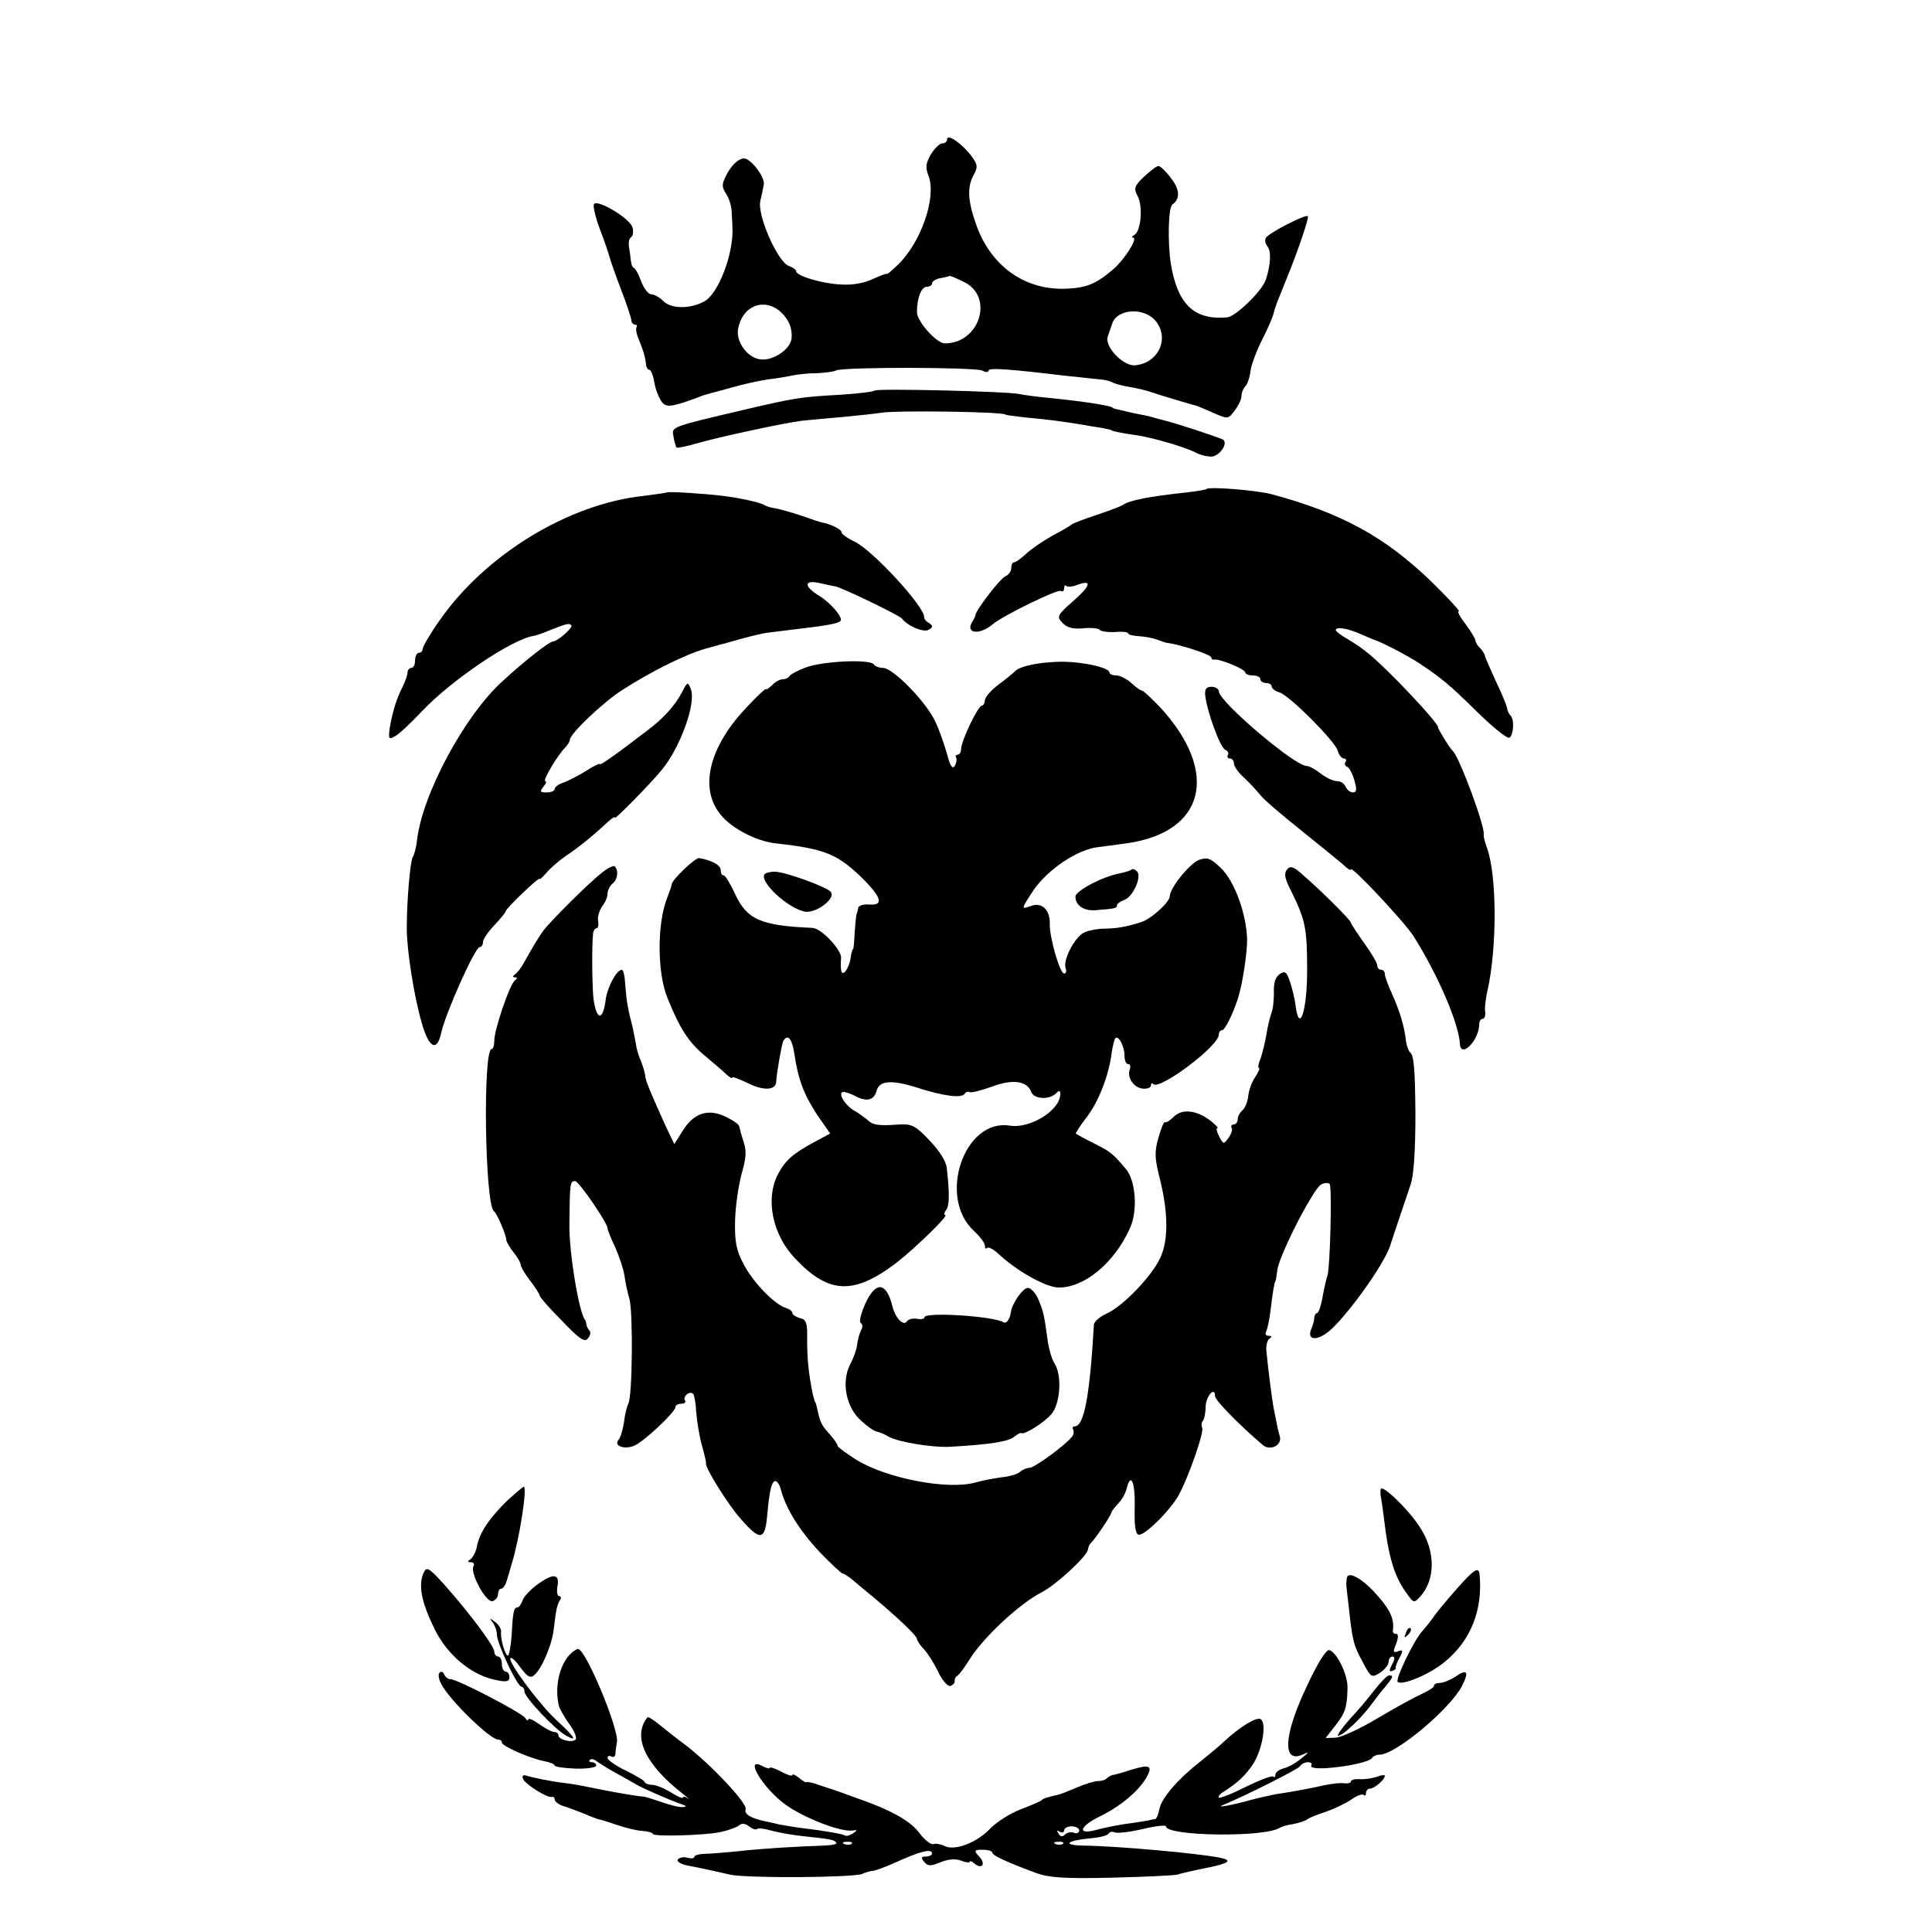 <?xml version="1.0" standalone="no"?>
<!DOCTYPE svg PUBLIC "-//W3C//DTD SVG 20010904//EN"
 "http://www.w3.org/TR/2001/REC-SVG-20010904/DTD/svg10.dtd">
<svg version="1.0" xmlns="http://www.w3.org/2000/svg"
 width="512pt" height="512pt" viewBox="0 0 512 512"
 preserveAspectRatio="xMidYMid meet">
<g transform="translate(0,512) scale(0.1,-0.1)"
fill="#000000" stroke="none">
<path d="M2510 4751 c0 -6 -6 -11 -13 -11 -7 0 -20 -13 -30 -29 -14 -24 -15
-35 -6 -58 21 -56 -20 -176 -82 -235 -16 -16 -29 -26 -29 -24 0 2 -16 -4 -36
-13 -23 -11 -54 -17 -84 -15 -51 2 -120 23 -120 35 0 4 -8 10 -19 14 -29 9
-85 134 -76 173 3 12 7 31 9 42 5 19 -34 70 -52 70 -15 0 -34 -18 -47 -44 -12
-23 -13 -31 -1 -49 8 -12 15 -34 15 -49 1 -16 2 -34 2 -40 4 -69 -37 -177 -75
-197 -37 -20 -87 -20 -108 1 -10 10 -24 18 -32 18 -8 0 -20 16 -27 35 -7 19
-16 35 -19 35 -3 0 -7 8 -8 18 -1 9 -3 26 -5 37 -2 11 0 23 5 26 6 4 7 16 4
27 -8 24 -93 75 -102 61 -3 -5 4 -35 16 -67 12 -31 23 -64 25 -72 2 -8 15 -46
30 -85 15 -38 27 -76 28 -82 0 -7 4 -13 9 -13 5 0 7 -3 5 -7 -3 -5 0 -19 6
-33 12 -29 18 -50 19 -67 1 -7 5 -13 9 -13 4 0 10 -15 13 -33 3 -19 12 -41 19
-51 12 -17 27 -15 97 11 17 7 15 6 93 27 31 9 74 18 95 21 20 2 48 7 62 10 14
3 43 6 65 6 22 1 44 4 50 7 16 10 369 9 388 0 9 -5 17 -5 17 0 0 8 55 4 205
-14 33 -3 72 -8 86 -9 14 -1 30 -4 36 -8 5 -3 25 -9 44 -12 19 -3 45 -9 59
-14 20 -7 100 -31 120 -36 3 -1 23 -9 45 -19 39 -17 40 -17 57 6 10 13 18 30
18 38 0 9 5 21 10 26 6 6 12 24 14 41 2 16 16 54 31 83 15 29 28 60 30 69 2 9
9 30 16 46 7 17 13 32 14 35 1 3 5 12 8 20 24 58 57 154 53 157 -6 6 -103 -44
-111 -57 -4 -6 -2 -16 4 -23 10 -13 9 -46 -4 -87 -9 -30 -80 -99 -103 -101
-87 -8 -131 34 -149 141 -9 57 -7 151 4 158 21 15 20 40 -4 70 -13 18 -28 32
-33 32 -5 0 -22 -13 -38 -28 -26 -25 -28 -31 -17 -52 14 -26 9 -91 -8 -102 -7
-4 -9 -8 -4 -8 13 0 -20 -54 -51 -82 -45 -39 -71 -51 -126 -53 -107 -5 -197
57 -237 164 -24 66 -27 103 -9 137 12 21 11 28 -6 51 -24 32 -64 60 -64 44z
m44 -378 c81 -38 43 -163 -50 -163 -22 0 -74 58 -74 83 0 38 12 67 26 67 8 0
14 4 14 9 0 5 10 12 23 14 12 2 23 5 24 6 1 0 18 -6 37 -16z m-465 -105 c8
-14 11 -35 8 -49 -7 -29 -53 -57 -84 -51 -33 5 -63 47 -57 80 14 76 94 88 133
20z m974 1 c37 -46 7 -111 -54 -117 -32 -4 -84 51 -73 77 3 9 8 23 11 32 12
41 85 46 116 8z"/>
<path d="M2318 4085 c-3 -3 -43 -8 -89 -11 -109 -6 -124 -9 -249 -38 -208 -49
-200 -46 -195 -74 2 -13 6 -26 8 -28 2 -2 26 3 54 11 54 16 230 54 278 60 17
2 66 6 109 10 43 4 88 9 100 11 36 7 331 3 331 -5 0 -1 23 -4 50 -7 55 -5 104
-11 150 -19 17 -3 41 -7 55 -9 14 -3 25 -5 25 -6 0 -2 22 -7 70 -14 46 -7 132
-33 157 -47 10 -5 27 -9 38 -9 21 0 46 35 31 45 -11 6 -123 43 -156 51 -11 3
-24 6 -30 8 -5 2 -28 7 -50 11 -56 13 -55 12 -57 15 -6 5 -74 16 -163 25 -33
3 -71 8 -85 11 -36 7 -376 15 -382 9z"/>
<path d="M3197 3824 c-2 -2 -25 -6 -53 -9 -101 -11 -151 -21 -168 -33 -6 -4
-38 -16 -71 -27 -33 -11 -62 -22 -65 -25 -3 -3 -25 -16 -50 -29 -25 -14 -56
-35 -70 -48 -14 -13 -28 -23 -32 -23 -5 0 -8 -7 -8 -15 0 -9 -7 -18 -15 -22
-14 -5 -79 -90 -80 -103 0 -3 -4 -11 -8 -17 -20 -32 18 -37 53 -8 28 24 173
94 181 89 5 -3 9 0 9 7 0 7 3 10 6 6 3 -3 16 -2 29 3 40 15 36 -2 -11 -43 -42
-37 -44 -41 -29 -57 12 -13 28 -18 56 -15 21 2 41 0 43 -4 3 -4 21 -7 41 -6
19 2 35 0 35 -4 0 -3 13 -6 29 -7 16 -1 37 -5 47 -9 11 -4 24 -9 29 -9 32 -4
115 -31 115 -38 0 -4 3 -7 8 -6 12 3 82 -25 82 -34 0 -4 9 -8 20 -8 11 0 20
-4 20 -10 0 -5 7 -10 15 -10 8 0 15 -4 15 -9 0 -5 9 -13 21 -16 27 -9 145
-127 154 -154 3 -12 11 -21 16 -21 6 0 8 -4 5 -9 -4 -5 -2 -11 4 -13 5 -1 14
-18 19 -35 7 -25 7 -33 -4 -33 -7 0 -15 7 -19 15 -3 8 -13 15 -23 15 -10 0
-29 9 -43 20 -14 11 -30 20 -37 20 -32 0 -233 171 -233 198 0 6 -9 12 -19 12
-14 0 -19 -6 -17 -23 5 -44 40 -139 53 -144 7 -3 10 -9 7 -14 -3 -5 0 -9 5 -9
6 0 11 -6 11 -13 0 -8 12 -25 28 -39 15 -14 34 -35 42 -45 8 -11 56 -52 105
-91 50 -40 100 -81 113 -92 12 -12 22 -18 22 -14 0 12 141 -138 166 -177 65
-103 120 -231 123 -286 3 -39 51 11 51 52 0 8 4 15 9 15 5 0 8 8 7 17 -2 10 1
36 6 58 26 115 25 309 -2 380 -5 14 -9 29 -8 33 5 18 -64 205 -82 222 -9 8
-40 60 -39 62 3 5 -43 57 -106 122 -68 68 -87 84 -133 112 -18 10 -32 21 -32
24 0 10 31 5 65 -10 17 -7 32 -14 35 -15 14 -3 90 -42 120 -62 60 -40 80 -56
156 -131 41 -40 78 -70 84 -67 11 7 14 48 3 59 -4 3 -8 12 -9 19 -1 7 -14 39
-30 72 -15 33 -28 63 -29 67 0 4 -6 13 -12 20 -7 6 -13 16 -13 21 0 4 -12 24
-26 43 -15 19 -23 34 -18 34 4 0 -28 35 -72 78 -123 119 -238 182 -423 232
-41 11 -167 21 -174 14z"/>
<path d="M1768 3815 c-2 -1 -29 -5 -61 -9 -201 -21 -423 -157 -544 -333 -24
-34 -43 -67 -43 -73 0 -5 -4 -10 -10 -10 -5 0 -10 -9 -10 -20 0 -11 -4 -20
-10 -20 -5 0 -10 -6 -10 -12 0 -7 -6 -24 -13 -38 -16 -31 -26 -64 -34 -108 -4
-30 -3 -33 14 -23 10 5 43 36 73 68 77 81 238 190 295 198 6 1 24 7 40 14 48
19 53 20 59 14 6 -6 -37 -43 -49 -43 -9 0 -77 -53 -133 -105 -101 -91 -214
-302 -227 -423 -2 -18 -7 -37 -11 -43 -7 -11 -16 -116 -16 -189 0 -58 19 -180
40 -252 19 -66 40 -76 51 -26 12 54 90 228 102 228 5 0 9 6 9 14 0 7 14 27 30
44 17 18 30 34 30 37 0 7 90 93 90 86 0 -3 8 4 18 16 9 11 33 32 52 45 35 23
77 58 112 91 10 9 18 14 18 10 0 -5 93 89 124 127 48 58 91 175 77 213 -8 21
-9 21 -24 -8 -18 -35 -51 -71 -93 -102 -86 -66 -124 -92 -124 -88 0 3 -17 -5
-37 -18 -21 -13 -48 -27 -60 -31 -13 -4 -23 -12 -23 -17 0 -5 -10 -9 -21 -9
-18 0 -19 2 -9 15 7 8 9 15 5 15 -8 0 32 68 52 88 7 7 13 17 13 21 0 16 88
100 140 133 76 49 167 94 220 109 25 7 50 14 55 15 48 14 94 26 115 28 14 2
50 6 81 10 70 8 100 14 106 20 9 8 -25 48 -56 67 -41 25 -41 43 0 34 17 -4 37
-8 43 -9 17 -3 170 -77 176 -85 15 -20 58 -38 71 -30 12 7 12 10 1 18 -8 4
-13 11 -13 15 4 25 -136 178 -185 201 -19 9 -34 20 -34 25 0 7 -28 21 -50 25
-3 0 -27 8 -55 18 -27 9 -59 18 -70 20 -11 1 -24 5 -30 9 -12 7 -68 19 -110
24 -50 6 -144 12 -147 9z"/>
<path d="M2135 3351 c-22 -8 -41 -19 -43 -23 -2 -4 -10 -8 -17 -8 -8 0 -21 -7
-29 -16 -9 -8 -16 -13 -16 -10 0 3 -23 -18 -50 -47 -96 -100 -126 -206 -77
-277 26 -40 97 -79 153 -85 133 -15 165 -28 237 -100 44 -46 48 -65 10 -62
-16 1 -28 -3 -29 -10 -1 -7 -3 -14 -4 -15 -1 -2 -3 -23 -5 -48 -1 -25 -3 -45
-4 -45 -2 0 -5 -11 -7 -25 -5 -30 -23 -51 -25 -30 -1 8 -1 22 0 31 2 21 -52
79 -76 80 -138 6 -174 22 -206 92 -12 26 -25 47 -29 47 -5 0 -8 6 -8 14 0 13
-23 26 -57 32 -10 2 -73 -58 -73 -70 0 -3 -5 -17 -11 -33 -28 -68 -28 -200 0
-268 32 -80 56 -117 98 -152 25 -21 52 -44 59 -51 8 -7 14 -11 14 -8 0 4 18
-3 41 -14 41 -21 75 -20 76 3 1 23 15 102 19 109 12 19 23 5 29 -34 10 -69 26
-110 61 -163 l34 -49 -39 -21 c-60 -32 -80 -50 -100 -88 -33 -65 -14 -159 46
-222 89 -95 156 -97 268 -12 49 38 141 127 130 127 -4 0 -3 6 2 13 9 11 10 42
2 112 -2 18 -20 46 -46 73 -36 38 -46 44 -80 42 -55 -4 -70 -2 -85 13 -8 6
-22 17 -33 23 -22 12 -42 41 -34 49 3 3 19 -1 34 -9 32 -17 51 -12 58 13 7 27
38 30 103 10 74 -24 122 -30 130 -18 3 5 9 7 13 5 4 -3 31 4 59 14 55 21 94
16 105 -14 7 -19 48 -21 65 -4 9 9 12 9 12 -2 -1 -43 -81 -92 -134 -83 -121
19 -192 -190 -95 -279 16 -15 29 -32 29 -39 0 -7 3 -10 6 -6 3 3 16 -3 28 -14
47 -45 126 -90 160 -91 67 -2 148 63 190 156 22 47 16 128 -11 159 -35 41 -40
45 -84 67 -24 12 -46 24 -48 26 -1 1 11 20 27 41 32 40 61 113 68 173 3 18 7
36 10 39 8 8 24 -22 24 -46 0 -13 4 -23 10 -23 5 0 7 -6 4 -14 -8 -22 11 -49
35 -51 12 -1 21 3 21 8 0 6 3 8 6 4 17 -17 174 101 174 131 0 7 4 12 9 12 7 0
28 42 41 82 13 39 25 122 25 158 -2 69 -33 154 -69 189 -28 27 -36 30 -59 22
-25 -10 -77 -75 -77 -96 0 -16 -51 -62 -77 -69 -40 -13 -68 -17 -97 -17 -15 0
-38 -4 -50 -9 -26 -9 -60 -74 -52 -96 3 -8 1 -14 -4 -14 -11 0 -39 95 -38 132
1 37 -21 58 -50 47 -27 -10 -26 -8 7 42 38 55 116 108 171 114 14 2 48 6 75
10 208 29 248 187 91 359 -24 25 -46 46 -50 46 -4 0 -16 9 -28 20 -12 11 -30
20 -40 20 -10 0 -18 4 -18 8 0 14 -84 31 -140 28 -55 -2 -100 -13 -110 -25 -3
-3 -22 -19 -42 -34 -21 -15 -38 -35 -38 -43 0 -7 -4 -14 -8 -14 -10 0 -55 -94
-55 -115 0 -8 -4 -15 -9 -15 -5 0 -7 -4 -4 -8 2 -4 1 -14 -4 -22 -6 -9 -12 0
-20 31 -7 24 -20 63 -31 86 -23 51 -112 143 -139 143 -10 0 -21 4 -24 9 -9 15
-137 9 -181 -8z"/>
<path d="M1595 2807 c-34 -26 -133 -125 -155 -153 -14 -20 -25 -38 -52 -86 -7
-13 -17 -26 -23 -30 -7 -5 -7 -8 0 -8 7 0 6 -3 0 -8 -14 -9 -55 -131 -55 -159
0 -13 -3 -23 -7 -23 -24 0 -18 -413 6 -430 8 -5 33 -64 33 -77 0 -4 9 -19 19
-32 11 -13 19 -28 19 -33 0 -5 11 -24 25 -42 14 -18 25 -36 25 -39 0 -4 26
-34 59 -67 47 -49 60 -58 69 -47 7 8 8 17 4 21 -4 4 -8 12 -8 17 -1 5 -2 10
-4 12 -16 20 -43 183 -41 257 1 105 2 110 15 110 10 0 86 -111 86 -125 0 -4 9
-27 21 -52 11 -25 22 -59 24 -74 2 -16 8 -44 13 -61 10 -37 8 -261 -3 -278 -3
-6 -9 -27 -11 -47 -3 -20 -9 -42 -15 -49 -13 -15 14 -26 40 -16 24 8 111 90
111 103 0 5 7 9 16 9 8 0 13 4 9 9 -6 11 13 26 22 17 3 -3 7 -25 8 -48 2 -24
8 -63 15 -88 7 -25 12 -46 11 -48 -4 -9 58 -109 91 -146 52 -60 65 -59 71 6 6
68 12 93 22 93 5 0 12 -11 15 -25 14 -50 49 -106 102 -163 30 -31 58 -57 61
-57 4 0 17 -9 29 -19 13 -11 34 -29 48 -40 64 -53 120 -106 120 -114 0 -4 8
-17 19 -28 10 -11 27 -38 37 -59 10 -22 25 -39 32 -38 7 2 12 7 12 12 -1 5 2
12 7 15 5 3 19 22 31 41 35 58 132 149 192 180 39 20 119 94 123 113 1 7 4 14
7 17 11 9 55 75 55 81 0 3 8 13 17 23 10 10 21 28 24 42 11 44 23 15 21 -53
-1 -45 2 -68 10 -70 15 -5 87 67 108 107 27 52 66 164 61 176 -3 7 -2 15 2 19
3 3 7 20 7 37 1 29 25 55 25 28 0 -11 66 -78 126 -129 19 -17 51 -2 46 21 -2
7 -6 22 -8 33 -2 11 -6 31 -9 45 -4 23 -13 89 -19 150 -1 14 2 28 8 32 7 5 7
8 -2 8 -7 0 -10 4 -7 10 3 5 9 31 12 57 6 51 11 78 13 78 1 0 3 13 5 29 5 40
95 215 116 227 10 5 20 5 23 1 6 -11 1 -221 -6 -242 -3 -8 -9 -34 -13 -57 -4
-24 -11 -43 -15 -43 -3 0 -7 -6 -7 -12 0 -7 -4 -21 -8 -30 -14 -34 22 -32 58
4 57 57 143 181 153 223 3 9 40 120 52 155 9 26 13 91 13 190 -1 119 -4 153
-14 161 -4 3 -9 17 -11 30 -4 39 -17 81 -37 125 -10 22 -19 46 -19 52 0 7 -4
12 -10 12 -5 0 -10 5 -10 11 0 7 -16 34 -35 60 -19 27 -35 51 -35 54 0 6 -78
84 -128 127 -24 22 -33 24 -41 14 -9 -10 -6 -24 8 -52 40 -80 45 -103 45 -209
1 -112 -21 -180 -31 -97 -2 15 -8 41 -14 59 -9 27 -13 31 -27 22 -12 -8 -17
-23 -16 -48 0 -20 -2 -45 -7 -57 -4 -11 -10 -37 -13 -56 -3 -19 -10 -47 -15
-62 -6 -14 -8 -26 -5 -26 4 0 -1 -11 -10 -25 -9 -13 -17 -36 -18 -50 -2 -15
-8 -31 -15 -37 -7 -6 -13 -17 -13 -24 0 -8 -5 -14 -11 -14 -5 0 -8 -4 -5 -9 3
-4 -1 -16 -8 -26 -13 -18 -14 -18 -25 3 -6 12 -9 22 -5 22 4 0 -4 9 -18 20
-37 28 -75 33 -98 10 -10 -10 -20 -16 -23 -14 -2 3 -10 -16 -17 -41 -11 -38
-10 -55 4 -110 22 -89 23 -163 0 -210 -23 -49 -99 -127 -141 -146 -18 -8 -33
-21 -34 -29 -11 -190 -26 -270 -51 -270 -5 0 -7 -4 -4 -8 2 -4 2 -12 -2 -18
-15 -21 -100 -84 -114 -84 -7 0 -19 -5 -24 -10 -6 -6 -28 -13 -50 -15 -21 -3
-53 -9 -70 -14 -73 -20 -234 11 -314 60 -27 17 -50 34 -50 37 0 4 -10 19 -22
32 -22 24 -25 32 -33 70 -2 8 -4 15 -5 15 -1 0 -3 9 -6 20 -11 53 -15 95 -15
143 1 46 -2 55 -19 59 -11 3 -20 9 -20 13 0 5 -8 11 -18 14 -30 10 -85 66
-111 115 -20 38 -24 59 -23 116 1 38 9 93 17 123 12 41 14 61 6 85 -6 18 -11
37 -12 42 -1 6 -18 17 -37 26 -46 22 -84 9 -113 -38 l-22 -35 -23 48 c-39 86
-54 122 -54 132 0 6 -5 23 -11 39 -7 15 -13 37 -14 48 -2 11 -6 31 -9 45 -12
45 -16 69 -19 110 -1 22 -5 40 -9 40 -14 0 -39 -47 -43 -80 -7 -56 -24 -55
-32 2 -4 31 -5 148 -1 176 1 6 5 12 9 12 4 0 6 9 4 19 -2 11 3 27 10 38 8 10
15 25 15 34 0 9 6 22 14 28 13 11 16 34 5 45 -3 3 -18 -4 -34 -17z"/>
<path d="M2999 2816 c-2 -3 -16 -7 -29 -10 -47 -8 -120 -47 -120 -62 0 -24 23
-39 55 -36 51 4 55 5 55 13 0 4 9 10 19 14 23 7 48 62 34 76 -5 5 -11 7 -14 5z"/>
<path d="M2027 2804 c-18 -18 60 -91 106 -100 29 -5 82 34 69 52 -9 13 -122
54 -149 54 -11 0 -23 -3 -26 -6z"/>
<path d="M2293 1665 c-11 -25 -17 -48 -12 -51 5 -3 6 -11 2 -17 -4 -7 -9 -23
-11 -37 -1 -14 -10 -39 -19 -56 -24 -46 -11 -114 29 -149 16 -15 35 -28 42
-29 6 -1 21 -7 32 -14 27 -14 117 -29 164 -26 105 6 153 14 167 26 9 7 18 12
20 10 7 -5 59 27 79 50 24 28 29 102 9 134 -8 12 -16 41 -19 65 -9 64 -10 71
-24 105 -7 17 -20 31 -28 31 -13 0 -42 -41 -45 -64 -3 -20 -12 -32 -20 -27
-26 16 -209 28 -209 13 0 -4 -9 -6 -20 -4 -11 2 -22 -1 -26 -6 -9 -15 -31 7
-39 39 -16 65 -44 68 -72 7z"/>
<path d="M1344 1143 c-47 -46 -74 -86 -80 -121 -3 -15 -11 -30 -17 -34 -9 -6
-9 -8 1 -8 7 0 10 -5 7 -10 -11 -17 34 -100 51 -93 8 3 14 11 14 19 0 8 4 14
9 14 5 0 12 12 16 28 5 15 9 32 11 37 21 68 42 205 32 205 -2 0 -22 -17 -44
-37z"/>
<path d="M3659 1173 c-1 -4 -1 -12 0 -17 1 -6 5 -30 8 -55 13 -111 28 -160 64
-208 15 -21 17 -21 32 -5 41 45 42 119 1 183 -30 48 -103 118 -105 102z"/>
<path d="M1123 953 c-15 -34 -7 -77 29 -151 35 -70 99 -123 166 -135 24 -5 32
-3 32 8 0 8 -4 15 -10 15 -5 0 -10 9 -10 20 0 11 -4 20 -10 20 -5 0 -10 6 -10
13 0 15 -68 105 -132 177 -41 45 -47 49 -55 33z"/>
<path d="M3862 911 c-24 -27 -51 -59 -60 -72 -9 -13 -24 -32 -34 -43 -20 -22
-71 -126 -64 -133 11 -11 86 20 126 54 68 56 100 137 91 231 -2 21 -15 13 -59
-37z"/>
<path d="M1427 923 c-20 -14 -39 -34 -42 -44 -4 -11 -10 -19 -14 -19 -9 0 -12
-11 -15 -73 -2 -26 -6 -50 -9 -54 -7 -6 -22 46 -19 63 1 6 -6 18 -15 25 -16
12 -17 12 -7 -1 6 -8 11 -23 11 -33 0 -22 54 -137 65 -137 4 0 8 -6 8 -13 0
-15 82 -102 111 -117 31 -17 22 -3 -27 42 -47 44 -130 156 -121 164 3 3 15 -9
27 -26 17 -23 25 -28 35 -20 20 16 47 79 52 119 3 20 5 43 7 51 1 8 5 21 9 28
5 6 4 12 -1 12 -5 0 -7 11 -5 24 7 35 -9 38 -50 9z"/>
<path d="M3569 937 c-2 -16 -2 -14 5 -72 10 -94 13 -105 37 -149 22 -42 24
-43 46 -29 13 8 23 22 23 29 0 8 5 14 10 14 7 0 7 -7 -1 -21 -8 -16 -8 -20 1
-17 6 2 10 6 9 8 -1 3 3 15 10 27 10 19 9 22 -4 17 -13 -5 -14 -2 -5 20 6 17
6 26 0 26 -6 0 -9 3 -9 8 5 29 -6 55 -41 94 -39 45 -79 67 -81 45z"/>
<path d="M3726 793 c-6 -14 -5 -15 5 -6 7 7 10 15 7 18 -3 3 -9 -2 -12 -12z"/>
<path d="M1508 733 c-27 -31 -38 -86 -27 -133 2 -8 14 -30 27 -48 13 -17 21
-36 18 -41 -7 -11 -46 -2 -46 10 0 5 -5 9 -11 9 -6 0 -24 9 -40 21 -16 11 -29
17 -29 12 0 -4 -4 -3 -8 4 -9 14 -180 103 -198 103 -7 0 -14 6 -17 13 -2 6 -8
9 -12 4 -5 -4 -2 -18 5 -31 23 -43 129 -146 150 -146 6 0 10 -3 10 -8 0 -9 72
-41 111 -49 16 -3 29 -8 29 -12 0 -3 25 -7 55 -8 30 -1 55 3 55 8 0 5 -5 9
-12 9 -6 0 -8 3 -5 6 4 4 12 2 19 -4 7 -5 29 -19 49 -30 20 -11 45 -25 55 -31
21 -12 88 -41 119 -52 15 -5 16 -7 4 -8 -9 -1 -35 6 -58 14 -23 8 -44 14 -46
14 -6 -1 -81 12 -110 18 -11 2 -31 6 -45 9 -14 3 -38 7 -55 9 -34 4 -84 14
-102 20 -7 2 -10 -2 -7 -9 5 -14 65 -52 77 -48 4 1 7 -2 7 -7 0 -5 10 -13 22
-17 12 -3 36 -13 55 -20 18 -8 35 -14 38 -15 3 0 23 -6 46 -14 23 -8 54 -16
70 -17 16 -1 29 -5 29 -8 0 -8 140 -4 180 5 19 4 41 12 48 17 8 7 17 6 27 -2
9 -7 18 -10 21 -7 3 3 20 1 37 -4 18 -5 56 -12 85 -15 75 -8 81 -9 88 -17 4
-4 -10 -7 -32 -8 -65 -2 -155 -7 -229 -15 -38 -4 -80 -7 -92 -7 -13 -1 -23 -4
-23 -8 0 -4 -8 -5 -19 -2 -10 3 -21 0 -25 -5 -3 -5 9 -13 27 -16 30 -6 42 -8
112 -24 45 -10 327 -8 350 2 11 5 23 8 27 8 4 -1 34 10 65 24 62 28 93 36 93
22 0 -4 -7 -8 -16 -8 -13 0 -14 -3 -5 -14 10 -12 17 -12 44 -1 20 8 39 10 54
4 13 -5 23 -6 23 -3 0 4 6 1 13 -5 20 -16 30 0 12 19 -15 16 -14 18 10 18 14
0 25 -4 25 -8 0 -7 38 -25 117 -54 33 -12 75 -15 200 -12 87 2 165 6 173 8 8
3 43 11 78 18 60 12 70 20 34 27 -60 12 -275 31 -361 32 -56 1 -46 13 16 19
27 2 49 8 51 13 2 4 9 6 16 3 7 -3 41 1 75 9 33 8 61 11 61 7 0 -26 260 -30
301 -4 5 3 21 8 36 10 15 3 32 8 38 13 5 4 28 13 50 20 22 8 52 22 66 32 14
10 29 16 33 12 3 -3 6 -1 6 5 0 7 5 12 11 12 11 0 39 24 39 34 0 3 -10 2 -22
-3 -13 -4 -33 -7 -45 -6 -13 1 -23 -2 -23 -6 0 -4 -8 -6 -17 -5 -10 2 -33 -1
-53 -5 -35 -8 -82 -17 -130 -24 -14 -3 -43 -9 -65 -15 -50 -14 -95 -22 -75
-14 67 28 199 95 205 103 3 6 13 11 21 11 8 0 13 -4 9 -9 -3 -6 13 -8 37 -7
60 4 117 17 124 27 3 5 12 9 20 9 43 0 188 122 219 183 19 38 13 45 -19 23
-14 -9 -32 -16 -41 -16 -8 0 -15 -3 -15 -8 0 -4 -15 -13 -32 -21 -18 -8 -71
-37 -118 -65 -47 -28 -97 -51 -111 -51 l-26 -1 25 32 c27 34 32 49 33 101 1
35 -28 94 -48 100 -8 3 -31 -34 -59 -94 -63 -132 -67 -209 -10 -182 16 8 15 5
-4 -10 -14 -12 -35 -24 -47 -27 -13 -3 -23 -11 -23 -17 0 -6 -2 -8 -6 -5 -3 3
-35 -9 -72 -27 -37 -19 -69 -31 -72 -29 -2 3 2 9 10 14 39 24 62 46 82 77 24
39 35 107 19 117 -11 7 -56 -21 -97 -59 -11 -11 -38 -33 -59 -50 -62 -48 -105
-98 -112 -127 -3 -16 -8 -28 -12 -29 -3 0 -13 -2 -21 -4 -8 -1 -35 -6 -60 -9
-25 -4 -60 -11 -77 -16 -51 -13 -41 11 15 38 51 25 99 65 120 101 18 32 9 36
-40 21 -24 -8 -46 -14 -50 -14 -3 -1 -10 -4 -14 -8 -4 -5 -15 -8 -24 -8 -10 0
-35 -8 -56 -17 -22 -9 -43 -18 -49 -19 -31 -7 -40 -10 -45 -15 -3 -3 -27 -13
-55 -24 -27 -10 -63 -33 -80 -50 -35 -38 -95 -61 -122 -47 -10 5 -23 7 -30 5
-6 -2 -23 11 -37 30 -25 33 -79 62 -166 92 -3 1 -14 5 -25 9 -18 7 -36 13 -88
30 -9 3 -19 4 -21 3 -1 -1 -10 4 -19 12 -10 7 -17 11 -17 7 0 -4 -13 0 -30 9
-16 9 -30 13 -30 10 0 -3 -9 -1 -20 5 -49 26 1 -58 61 -102 48 -35 147 -74
179 -69 13 2 13 1 0 -8 -8 -5 -17 -8 -21 -5 -7 4 -53 12 -110 19 -19 2 -47 7
-64 10 -16 4 -34 8 -40 9 -37 8 -53 19 -49 31 6 15 -92 119 -160 171 -22 16
-52 40 -68 53 -16 13 -30 22 -32 20 -41 -50 -7 -125 95 -204 14 -11 19 -16 12
-11 -7 5 -13 6 -13 2 0 -3 -15 3 -32 14 -18 11 -40 20 -50 20 -9 0 -18 3 -20
8 -1 4 -24 17 -50 30 -27 13 -48 28 -48 33 0 6 5 7 10 4 6 -3 10 0 11 7 0 7 2
21 4 31 6 34 -83 247 -103 247 -5 0 -16 -8 -24 -17z m1352 -464 c0 -6 -6 -9
-14 -6 -7 3 -18 1 -24 -5 -6 -6 -12 -6 -17 3 -5 8 -4 10 3 5 7 -4 12 -2 12 3
0 6 9 11 20 11 11 0 20 -5 20 -11z m-603 -35 c-3 -3 -12 -4 -19 -1 -8 3 -5 6
6 6 11 1 17 -2 13 -5z m560 0 c-3 -3 -12 -4 -19 -1 -8 3 -5 6 6 6 11 1 17 -2
13 -5z"/>
<path d="M3644 643 c-16 -21 -46 -57 -68 -80 -21 -24 -34 -43 -30 -43 13 0 64
49 89 84 11 15 28 37 38 48 19 24 21 28 8 28 -5 0 -21 -17 -37 -37z"/>
</g>
</svg>
